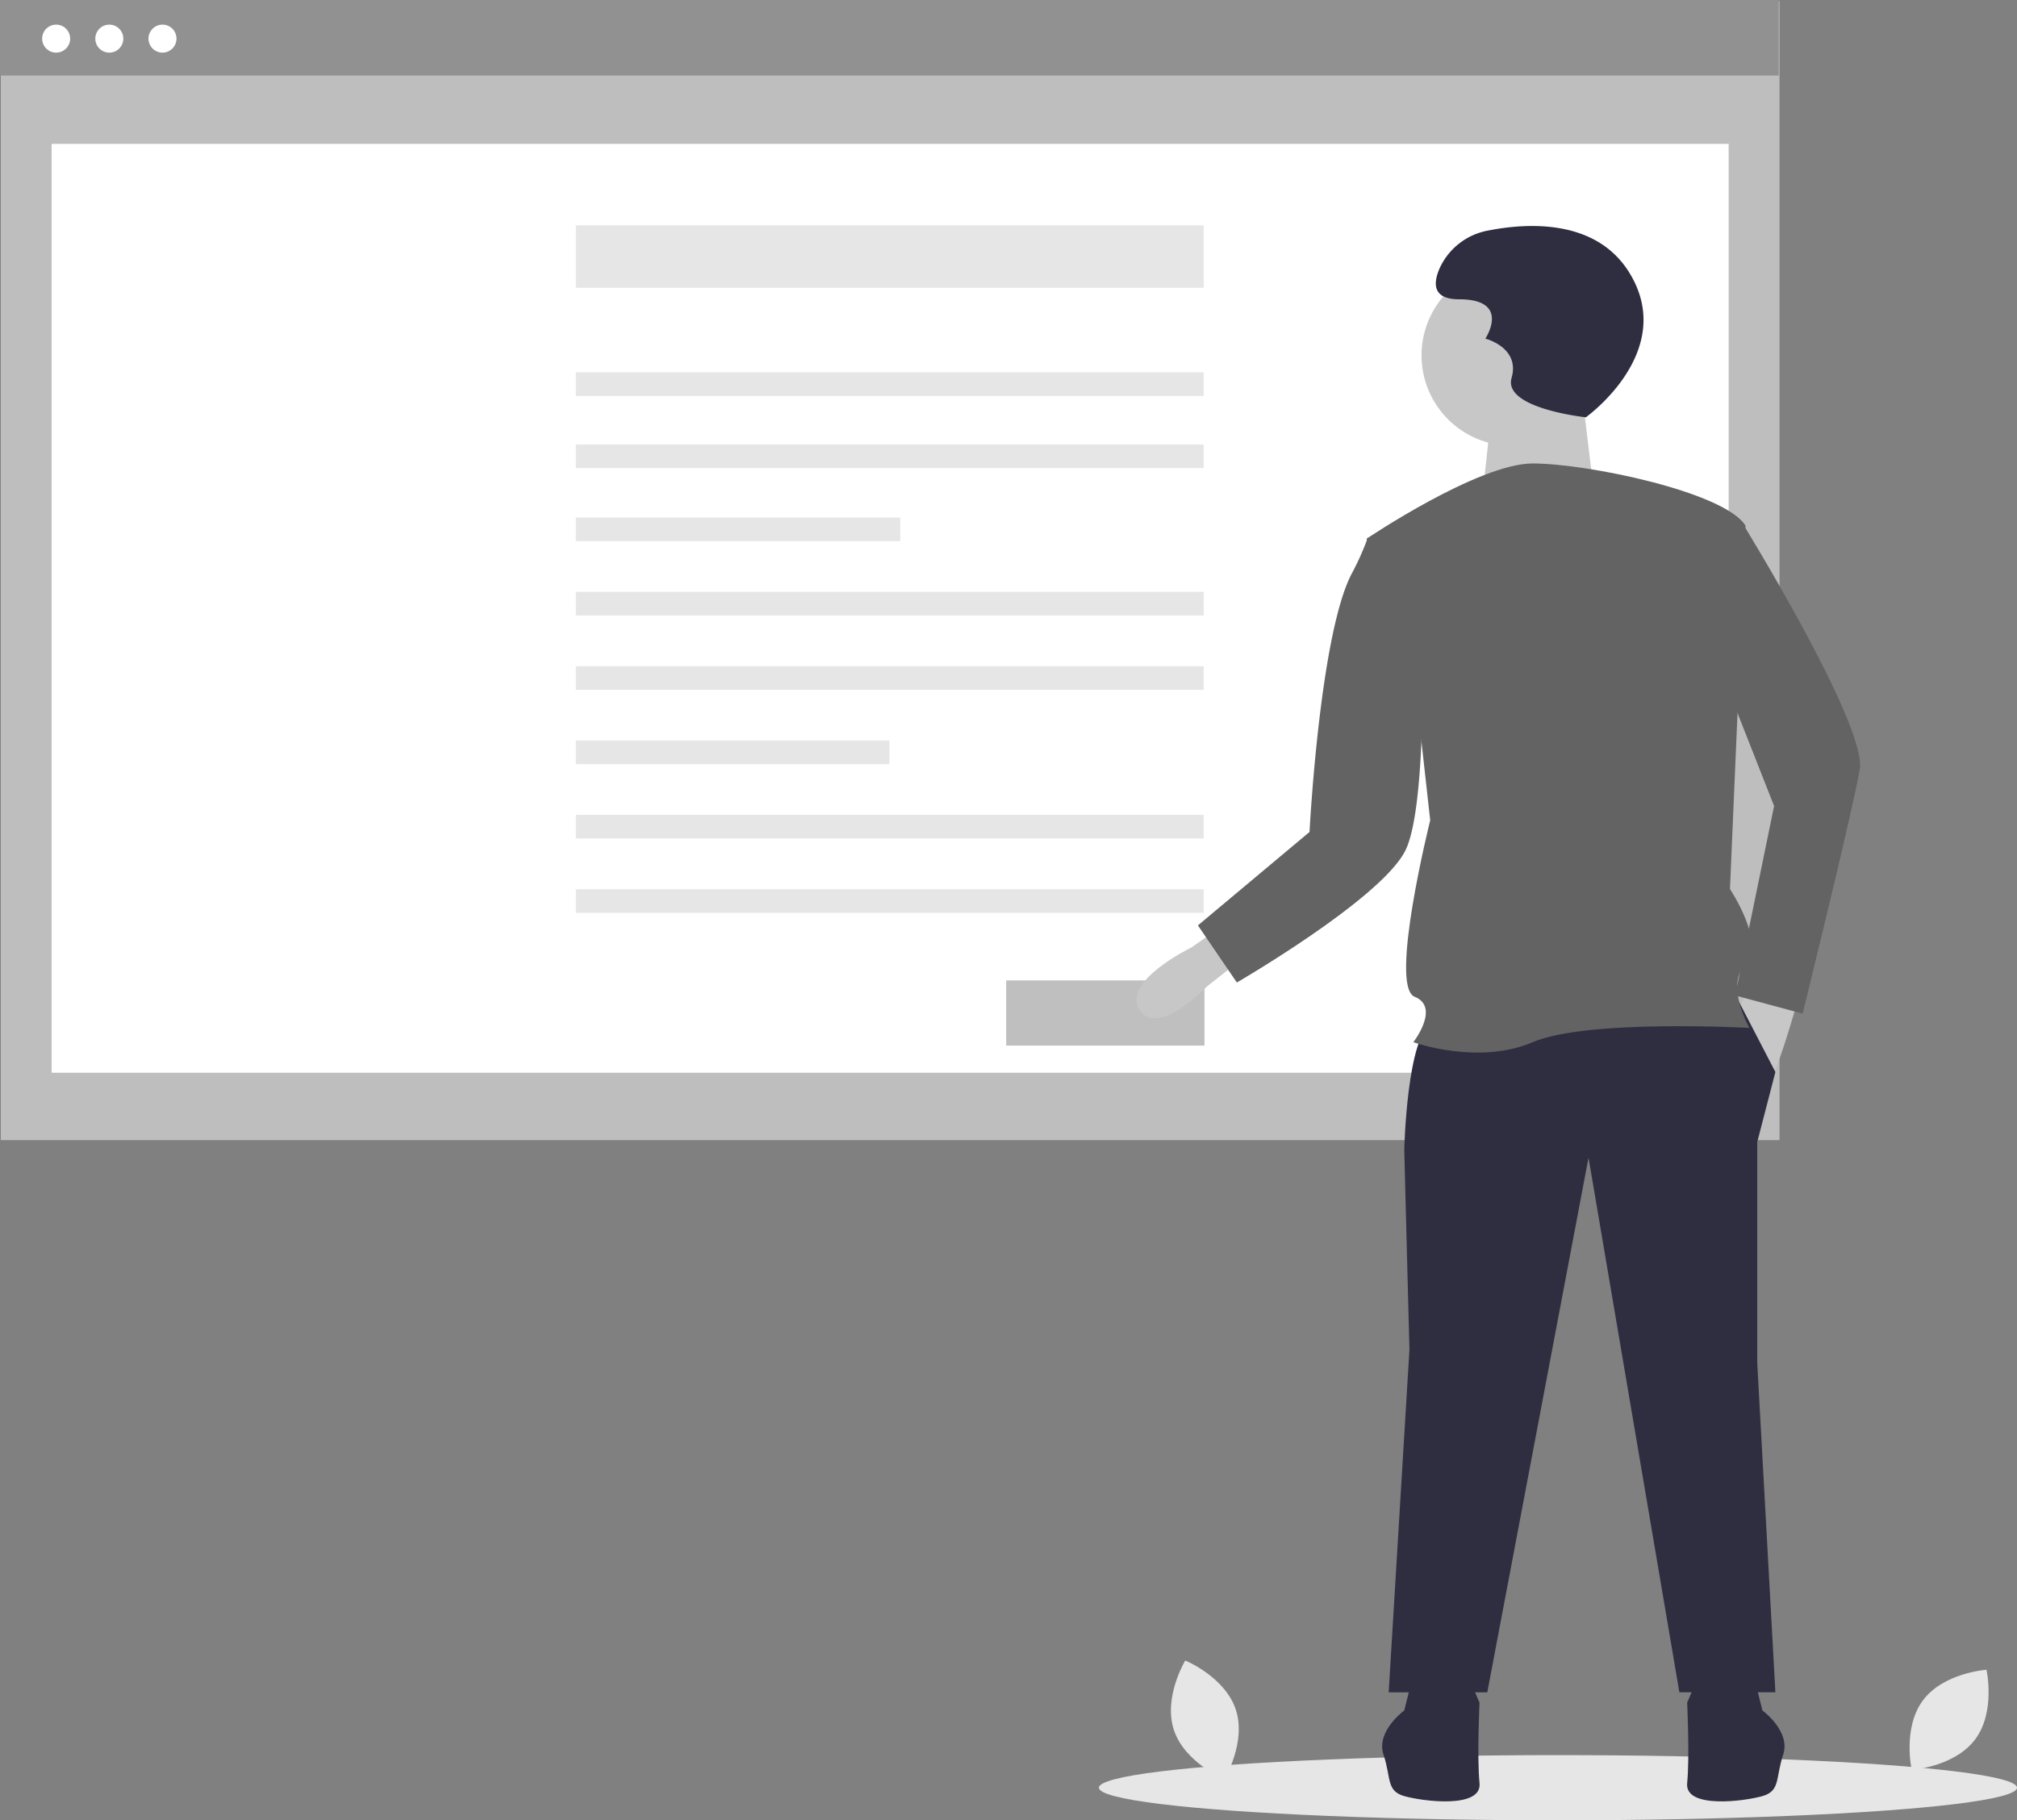 <svg id="undraw_publish_article_icso" xmlns="http://www.w3.org/2000/svg" width="742.571" height="670.208" viewBox="0 0 742.571 670.208">
  <rect x="0" y="0" width="742.571" height="670.208" fill="#808080" stroke="none"/>
  <path id="Path_1" data-name="Path 1" d="M683.679,744.339c3.986,12.061-4.177,25.6-4.177,25.6s-14.625-6.012-18.611-18.073,4.177-25.6,4.177-25.6S679.694,732.278,683.679,744.339Z" transform="translate(-228.714 -114.896)" fill="#e6e6e6"/>
  <path id="Path_2" data-name="Path 2" d="M955.9,755.284c-7.6,10.178-23.376,11.249-23.376,11.249s-3.454-15.431,4.146-25.609,23.376-11.249,23.376-11.249S963.5,745.106,955.9,755.284Z" transform="translate(-228.714 -114.896)" fill="#e6e6e6"/>
  <ellipse id="Ellipse_1" data-name="Ellipse 1" cx="169" cy="12" rx="169" ry="12" transform="translate(404.571 646.208)" fill="#e6e6e6"/>
  <path id="Path_13" data-name="Path 13" d="M0,0H654.863V419.4H0Z" transform="translate(0.28 0.371)" fill="#bebebe"/>
  <rect id="Rectangle_2" data-name="Rectangle 2" width="617.412" height="341.988" transform="translate(19.005 52.975)" fill="#fff"/>
  <rect id="Rectangle_3" data-name="Rectangle 3" width="654.863" height="27.821" fill="#919191"/>
  <circle id="Ellipse_2" data-name="Ellipse 2" cx="5.156" cy="5.156" r="5.156" transform="translate(15.518 9.067)" fill="#fff"/>
  <circle id="Ellipse_3" data-name="Ellipse 3" cx="5.156" cy="5.156" r="5.156" transform="translate(35.09 9.067)" fill="#fff"/>
  <circle id="Ellipse_4" data-name="Ellipse 4" cx="5.156" cy="5.156" r="5.156" transform="translate(54.663 9.067)" fill="#fff"/>
  <rect id="Rectangle_4" data-name="Rectangle 4" width="231.169" height="22.973" transform="translate(211.989 82.969)" fill="#e6e6e6"/>
  <rect id="Rectangle_5" data-name="Rectangle 5" width="231.169" height="8.701" transform="translate(211.989 137.083)" fill="#e6e6e6"/>
  <rect id="Rectangle_6" data-name="Rectangle 6" width="231.169" height="8.701" transform="translate(211.989 163.641)" fill="#e6e6e6"/>
  <rect id="Rectangle_7" data-name="Rectangle 7" width="119.445" height="8.701" transform="translate(211.989 190.536)" fill="#e6e6e6"/>
  <rect id="Rectangle_8" data-name="Rectangle 8" width="231.169" height="8.701" transform="translate(211.989 217.908)" fill="#e6e6e6"/>
  <rect id="Rectangle_9" data-name="Rectangle 9" width="231.169" height="8.701" transform="translate(211.989 245.28)" fill="#e6e6e6"/>
  <rect id="Rectangle_10" data-name="Rectangle 10" width="115.445" height="8.701" transform="translate(211.989 272.651)" fill="#e6e6e6"/>
  <rect id="Rectangle_11" data-name="Rectangle 11" width="231.169" height="8.701" transform="translate(211.989 300.023)" fill="#e6e6e6"/>
  <rect id="Rectangle_12" data-name="Rectangle 12" width="231.169" height="8.701" transform="translate(211.989 327.395)" fill="#e6e6e6"/>
  <path id="Path_14" data-name="Path 14" d="M0,0H73V24H0Z" transform="translate(370.434 360.969)" fill="#bfbfbf"/>
  <path id="Path_3" data-name="Path 3" d="M686.455,467.561,685.9,468l-12.821,10.074s-18.155,19.11-24.844,8.6,19.11-22.932,19.11-22.932l9.555-6.689Z" transform="translate(-228.714 -114.896)" fill="#c7c7c7"/>
  <path id="Path_4" data-name="Path 4" d="M891.414,480.46s-7.644,26.755-9.555,28.666L867.526,488.1l6.689-11.466Z" transform="translate(-228.714 -114.896)" fill="#c7c7c7"/>
  <path id="Path_5" data-name="Path 5" d="M868.96,483.8l13.377,25.8-6.689,25.8v81.219l6.689,121.351H846.983L813.539,541.136,776.274,737.973h-36.31l7.644-126.129L745.7,538.269s.956-43,10.511-46.82S868.96,483.8,868.96,483.8Z" transform="translate(-228.714 -114.896)" fill="#2f2e41"/>
  <path id="Path_6" data-name="Path 6" d="M874.693,733.2l2.867,11.466s10.511,7.644,7.644,16.244-.956,13.377-7.644,15.288-28.666,4.778-27.71-4.778,0-29.621,0-29.621l2.867-6.689Z" transform="translate(-228.714 -114.896)" fill="#2f2e41"/>
  <path id="Path_7" data-name="Path 7" d="M748.564,733.2,745.7,744.662s-10.511,7.644-7.644,16.244.956,13.377,7.644,15.288,28.666,4.778,27.71-4.778,0-29.621,0-29.621l-2.867-6.689Z" transform="translate(-228.714 -114.896)" fill="#2f2e41"/>
  <path id="Path_15" data-name="Path 15" d="M33.289,0A33.289,33.289,0,0,1,66.579,33.289c0,13.182-19.047,30.1-19.047,30.1s-9.04,3.192-14.243,3.192A33.289,33.289,0,0,1,33.289,0Z" transform="translate(523.348 97.541)" fill="#c7c7c7"/>
  <path id="Path_8" data-name="Path 8" d="M582.465,145.179l4.592,37.881H545.732l3.444-32.142Z" fill="#c7c7c7"/>
  <path id="Path_9" data-name="Path 9" d="M731.842,313.244s41.088-27.71,61.154-27.71,70.709,10.511,78.353,22.932L865.616,442.24s13.377,20.066,5.733,27.71,1.433,23.41,1.433,23.41-59.72-3.344-79.786,5.255-43.954,0-43.954,0,10.033-12.9.478-16.722,5.733-64.975,5.733-64.975l-4.3-38.7Z" transform="translate(-228.714 -114.896)" fill="#636363"/>
  <path id="Path_10" data-name="Path 10" d="M862.749,308.467l7.166-1.433s46.343,75.008,43.476,91.252-21.021,89.819-21.021,89.819l-24.844-6.689,14.333-69.753-22.932-58.287Z" transform="translate(-228.714 -114.896)" fill="#636363"/>
  <path id="Path_11" data-name="Path 11" d="M742.353,317.066l-10.033-4.3a101.983,101.983,0,0,1-5.879,13.184c-11.852,22.293-15.62,95.267-15.62,95.267l-41.087,34.4,14.333,21.021s53.475-30.984,62.109-48.732c7.21-14.822,6.211-67.364,6.211-67.364Z" transform="translate(-228.714 -114.896)" fill="#636363"/>
  <path id="Path_12" data-name="Path 12" d="M812.565,268.535s33.792-24.137,16.091-53.1c-12.279-20.094-37.725-18.5-52.158-15.644a24.385,24.385,0,0,0-17.839,14.035c-2.414,5.632-2.414,11.264,7.241,11.264,19.31,0,9.655,14.482,9.655,14.482s12.873,3.218,9.655,14.482S812.565,268.535,812.565,268.535Z" transform="translate(-228.714 -114.896)" fill="#2f2e41"/>
</svg>
